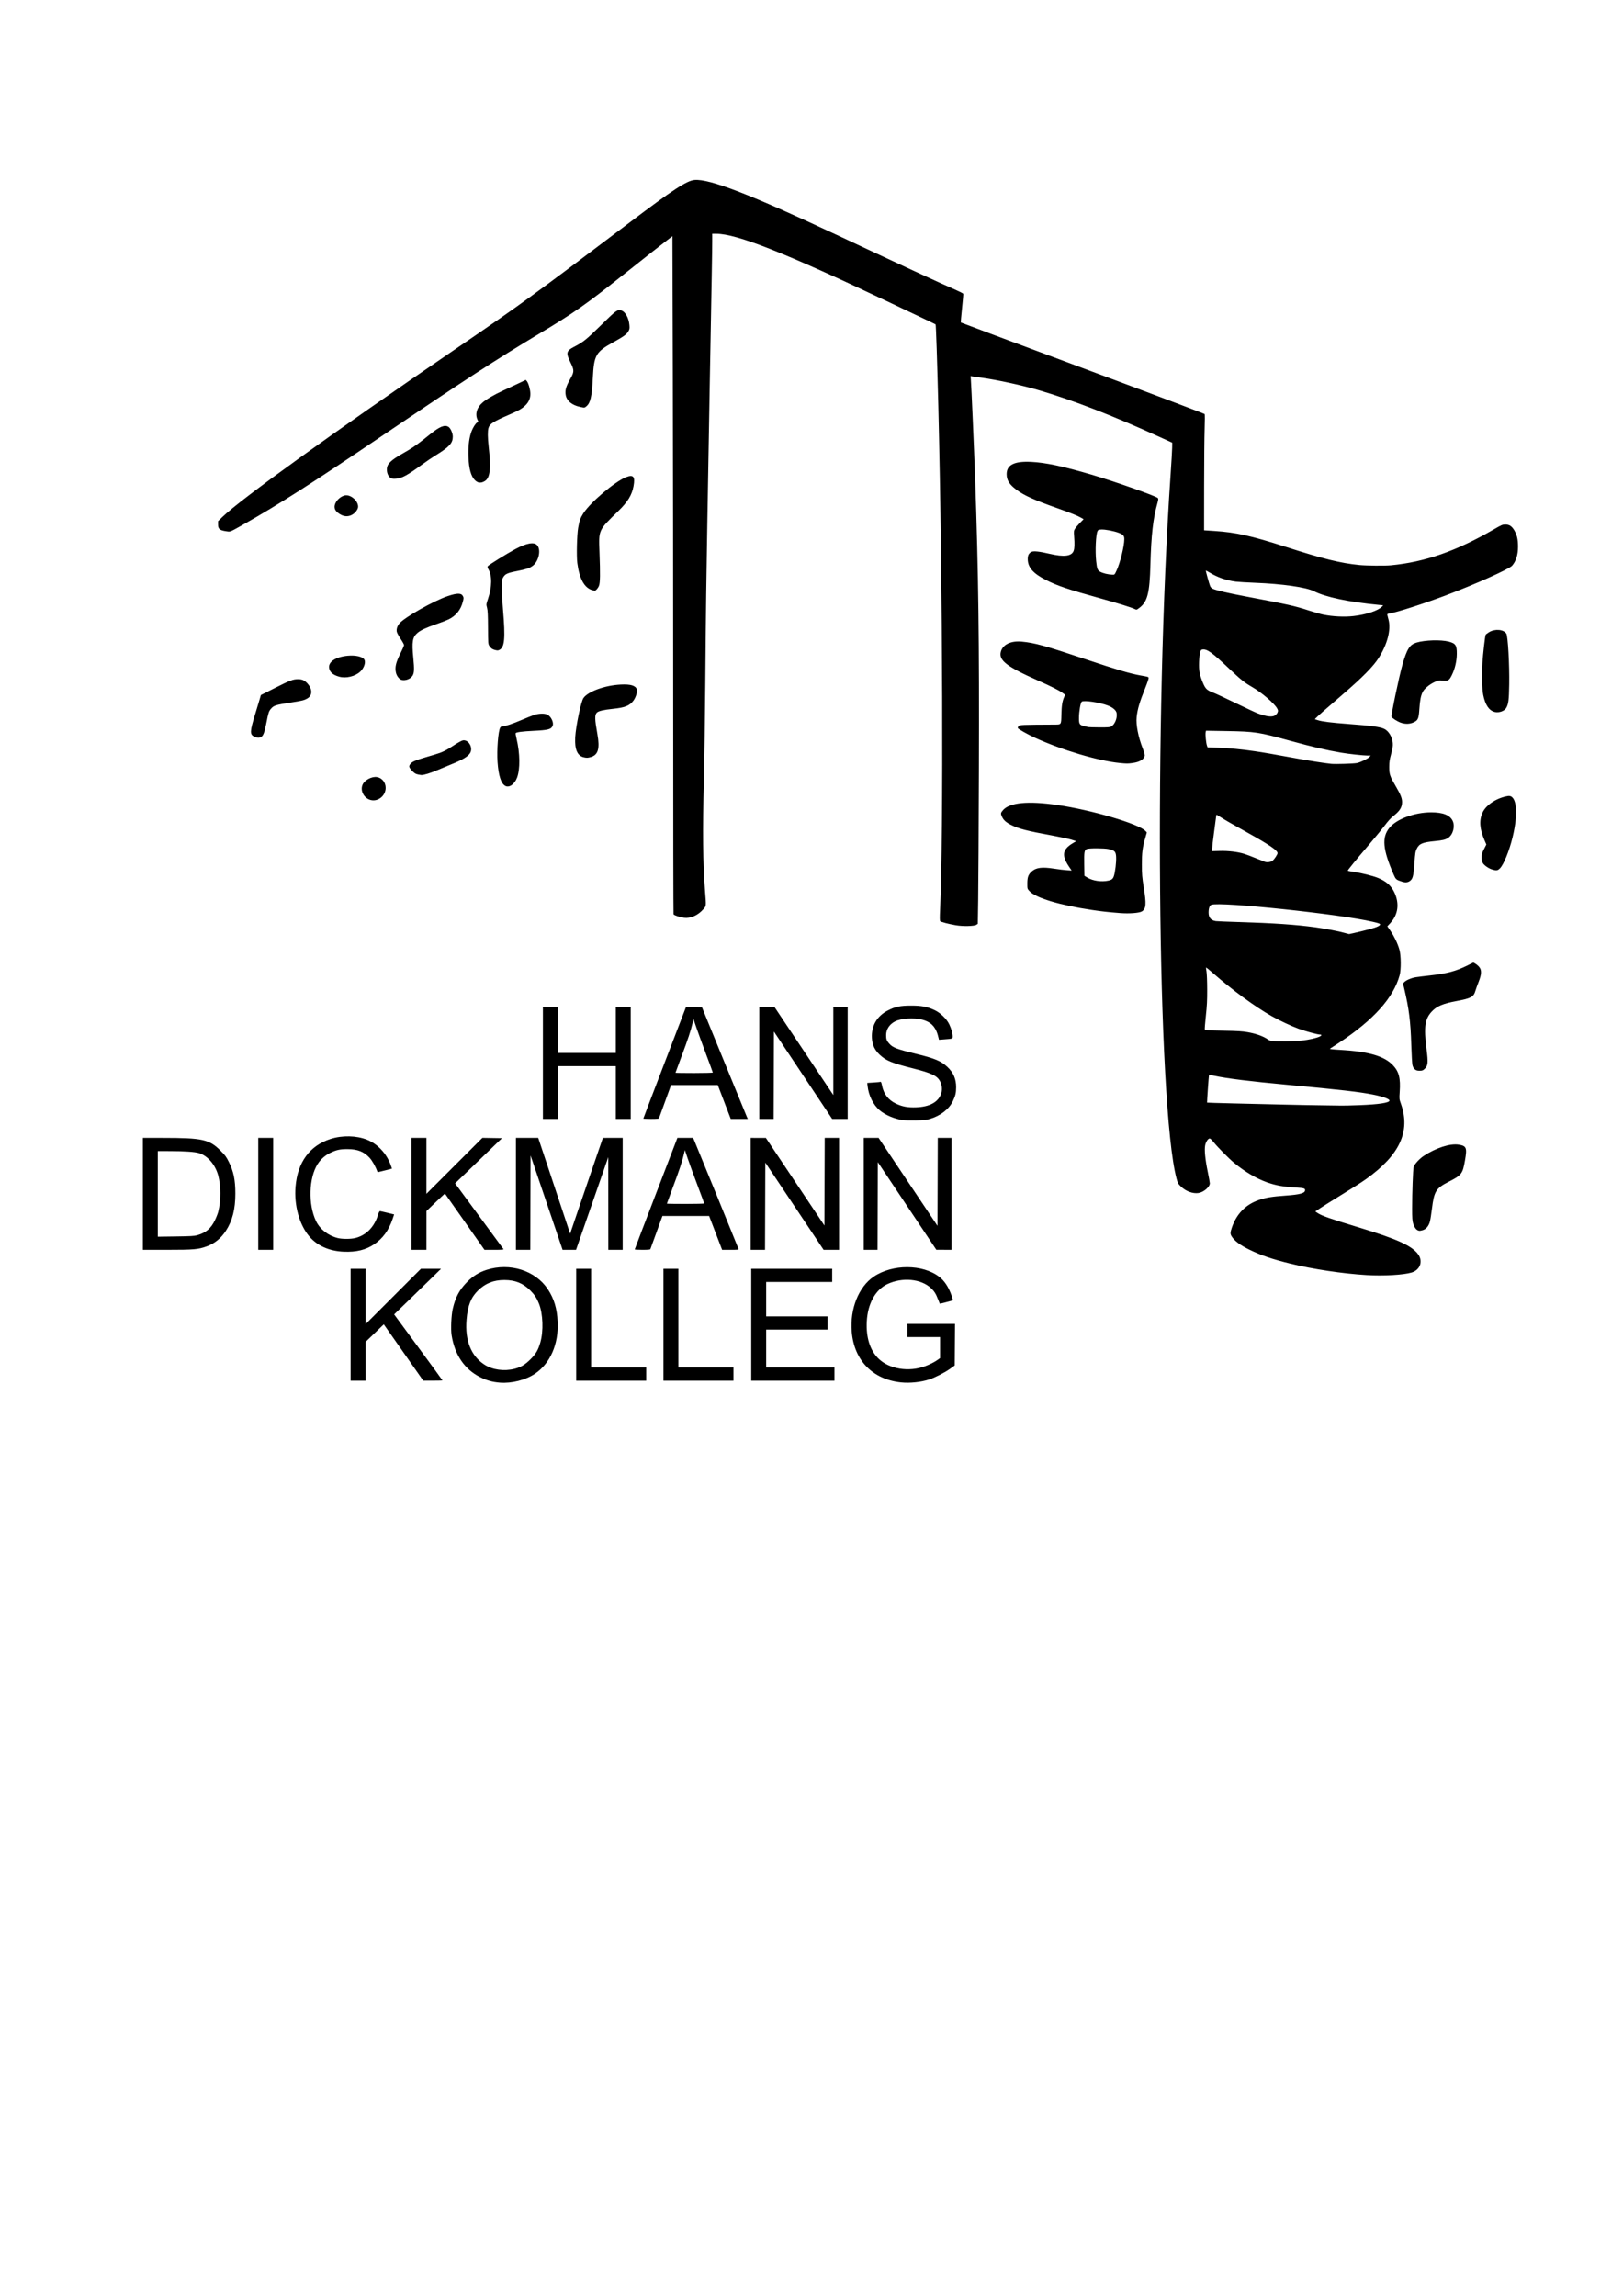<?xml version="1.0" encoding="UTF-8" standalone="no"?>
<!-- Created with Inkscape (http://www.inkscape.org/) -->
<svg
   xmlns:dc="http://purl.org/dc/elements/1.1/"
   xmlns:cc="http://creativecommons.org/ns#"
   xmlns:rdf="http://www.w3.org/1999/02/22-rdf-syntax-ns#"
   xmlns:svg="http://www.w3.org/2000/svg"
   xmlns="http://www.w3.org/2000/svg"
   xmlns:sodipodi="http://sodipodi.sourceforge.net/DTD/sodipodi-0.dtd"
   xmlns:inkscape="http://www.inkscape.org/namespaces/inkscape"
   width="744.094"
   height="1052.362"
   id="svg2"
   sodipodi:version="0.32"
   inkscape:version="0.46"
   sodipodi:docname="hadiko-logo.svg"
   inkscape:output_extension="org.inkscape.output.svg.inkscape">
  <defs
     id="defs4">
    <inkscape:perspective
       sodipodi:type="inkscape:persp3d"
       inkscape:vp_x="0 : 526.18109 : 1"
       inkscape:vp_y="0 : 1000 : 0"
       inkscape:vp_z="744.09448 : 526.18109 : 1"
       inkscape:persp3d-origin="372.04724 : 350.78739 : 1"
       id="perspective10" />
    <inkscape:perspective
       id="perspective2447"
       inkscape:persp3d-origin="372.04724 : 350.78739 : 1"
       inkscape:vp_z="744.09448 : 526.18109 : 1"
       inkscape:vp_y="0 : 1000 : 0"
       inkscape:vp_x="0 : 526.18109 : 1"
       sodipodi:type="inkscape:persp3d" />
  </defs>
  <sodipodi:namedview
     id="base"
     pagecolor="#ffffff"
     bordercolor="#666666"
     borderopacity="1.0"
     gridtolerance="10000"
     guidetolerance="10"
     objecttolerance="10"
     inkscape:pageopacity="0.0"
     inkscape:pageshadow="2"
     inkscape:zoom="0.21636443"
     inkscape:cx="1863.1882"
     inkscape:cy="955.57357"
     inkscape:document-units="px"
     inkscape:current-layer="layer1"
     showgrid="false"
     inkscape:window-width="1276"
     inkscape:window-height="958"
     inkscape:window-x="0"
     inkscape:window-y="0" />
  <g
     inkscape:label="Layer 1"
     inkscape:groupmode="layer"
     id="layer1">
    <path
       style="fill:#000000"
       d="M 229.173,633.776 C 225.774,633.503 223.117,632.764 220.115,631.255 C 212.965,627.662 208.445,621.008 207.048,612.017 C 206.621,609.271 206.894,602.961 207.568,599.981 C 208.751,594.752 210.624,591.214 214.043,587.748 C 216.858,584.893 219.496,583.244 223.096,582.087 C 233.73,578.67 245.452,582.362 251.13,590.916 C 254.017,595.265 255.392,599.822 255.666,605.946 C 256.122,616.127 252.278,624.948 245.335,629.654 C 241.039,632.566 234.59,634.211 229.173,633.776 z M 235.86,627.453 C 238.732,626.735 240.703,625.569 243.131,623.154 C 245.692,620.608 246.696,618.912 247.706,615.427 C 249.23,610.167 248.957,602.254 247.09,597.543 C 246.104,595.055 245.046,593.446 243.148,591.548 C 239.794,588.192 236.25,586.759 231.278,586.745 C 226.311,586.732 222.525,588.24 219.118,591.589 C 215.888,594.765 214.42,598.513 213.898,604.922 C 213.12,614.452 215.949,621.546 222.115,625.531 C 225.798,627.912 231.075,628.65 235.86,627.453 z M 413.165,633.673 C 400.076,632.329 391.569,623.594 390.484,610.384 C 389.629,599.981 393.663,589.885 400.542,585.214 C 409.146,579.371 423.012,579.41 430.645,585.298 C 433.012,587.125 434.886,589.962 436.215,593.735 C 436.942,595.801 436.977,596.036 436.573,596.154 C 434.435,596.777 430.931,597.655 430.862,597.585 C 430.814,597.537 430.464,596.671 430.083,595.659 C 429.128,593.121 428.361,591.895 426.839,590.471 C 422.252,586.181 413.706,585.381 406.85,588.6 C 401.317,591.198 397.792,597.623 397.388,605.845 C 397.032,613.085 398.865,618.906 402.695,622.698 C 407.612,627.568 416.673,629.054 424.192,626.224 C 426.389,625.397 428.48,624.335 429.875,623.337 L 430.994,622.538 L 430.994,617.715 L 430.994,612.891 L 423.494,612.891 L 415.995,612.891 L 415.995,609.865 L 415.995,606.84 L 426.918,606.84 L 437.842,606.84 L 437.772,616.373 L 437.703,625.907 L 435.598,627.427 C 433.26,629.116 428.621,631.486 425.99,632.337 C 422.211,633.559 417.167,634.084 413.165,633.673 z M 160.759,607.234 L 160.759,581.579 L 164.179,581.579 L 167.6,581.579 L 167.6,594.274 L 167.6,606.969 L 180.297,594.274 L 192.994,581.579 L 197.598,581.582 L 202.202,581.584 L 198.649,585.077 C 196.696,586.999 191.858,591.706 187.898,595.537 L 180.699,602.503 L 191.779,617.555 C 197.874,625.833 202.86,632.67 202.86,632.748 C 202.86,632.826 200.876,632.885 198.452,632.879 L 194.045,632.868 L 184.998,619.961 L 175.95,607.054 L 173.946,608.985 C 172.844,610.047 170.965,611.862 169.771,613.017 L 167.6,615.116 L 167.6,624.003 L 167.6,632.889 L 164.179,632.889 L 160.759,632.889 L 160.759,607.234 z M 264.169,607.234 L 264.169,581.579 L 267.59,581.579 L 271.01,581.579 L 271.01,604.208 L 271.01,626.837 L 283.641,626.837 L 296.271,626.837 L 296.271,629.863 L 296.271,632.889 L 280.22,632.889 L 264.169,632.889 L 264.169,607.234 z M 304.165,607.234 L 304.165,581.579 L 307.585,581.579 L 311.006,581.579 L 311.006,604.208 L 311.006,626.837 L 323.636,626.837 L 336.267,626.837 L 336.267,629.863 L 336.267,632.889 L 320.216,632.889 L 304.165,632.889 L 304.165,607.234 z M 344.424,607.234 L 344.424,581.579 L 362.974,581.579 L 381.525,581.579 L 381.525,584.605 L 381.525,587.631 L 366.395,587.631 L 351.265,587.631 L 351.265,595.525 L 351.265,603.419 L 365.343,603.419 L 379.42,603.419 L 379.42,606.445 L 379.42,609.471 L 365.343,609.471 L 351.265,609.471 L 351.265,618.154 L 351.265,626.837 L 366.921,626.837 L 382.578,626.837 L 382.578,629.863 L 382.578,632.889 L 363.501,632.889 L 344.424,632.889 L 344.424,607.234 z M 626.631,584.475 C 615.447,583.8 601.92,581.771 591.503,579.206 C 583.116,577.14 578.142,575.437 572.679,572.761 C 568.56,570.743 565.932,568.764 564.68,566.738 C 563.982,565.609 563.997,564.981 564.777,562.687 C 566.916,556.399 571.128,552.112 577.205,550.039 C 580.435,548.937 583.143,548.494 589.398,548.045 C 596.171,547.557 598.344,546.939 598.344,545.499 C 598.344,544.752 597.646,544.551 594.398,544.359 C 588.282,543.998 584.929,543.401 580.846,541.944 C 575.878,540.172 570.537,536.999 565.694,532.944 C 563.08,530.755 558.196,525.794 556.203,523.303 C 555.574,522.517 554.863,521.868 554.622,521.861 C 553.887,521.84 552.881,523.327 552.541,524.938 C 552.107,526.994 552.538,531.421 553.738,537.242 C 554.245,539.702 554.661,542.023 554.662,542.399 C 554.668,544.069 551.851,546.494 549.487,546.853 C 546.853,547.253 543.629,546.051 541.347,543.82 C 540.134,542.634 539.943,542.283 539.408,540.268 C 530.566,506.944 529.057,328.468 536.679,217.538 C 537.057,212.039 537.38,206.5 537.398,205.229 L 537.43,202.918 L 531.904,200.4 C 510.315,190.563 492.107,183.506 476.378,178.88 C 468.635,176.603 457.25,174.13 449.676,173.08 C 448.012,172.85 446.276,172.601 445.819,172.529 L 444.988,172.397 L 445.102,173.917 C 445.362,177.366 446.553,204.874 447.042,218.722 C 448.587,262.474 448.992,293.673 448.79,353.313 C 448.699,380.087 448.549,406.825 448.457,412.732 L 448.29,423.472 L 447.633,423.902 C 446.623,424.564 441.433,424.675 438.17,424.105 C 434.925,423.538 431.484,422.652 431.073,422.277 C 430.832,422.058 430.815,420.775 431.001,416.859 C 432.611,382.918 432.211,267.92 430.198,186.489 C 429.692,166.005 429.121,148.861 428.939,148.705 C 428.839,148.618 426.685,147.567 424.152,146.367 C 421.62,145.168 413.702,141.414 406.558,138.026 C 359.836,115.867 337.766,107.155 328.359,107.155 L 326.531,107.155 L 326.53,110.773 C 326.529,114.797 326.306,127.656 325.346,179.121 C 324.986,198.369 324.518,225.07 324.305,238.457 C 324.093,251.844 323.848,267.237 323.762,272.664 C 323.676,278.091 323.493,296.148 323.356,312.791 C 323.219,329.434 322.934,349.445 322.723,357.26 C 322.087,380.841 322.237,395.446 323.25,408.583 C 323.799,415.705 323.857,415.191 322.312,416.925 C 319.902,419.628 316.533,421.084 313.59,420.693 C 311.634,420.434 308.974,419.534 308.797,419.072 C 308.709,418.845 308.638,376.781 308.638,325.597 C 308.638,274.414 308.559,204.574 308.463,170.398 L 308.288,108.259 L 305.503,110.396 C 302.134,112.981 297.071,116.969 285.746,125.961 C 268.597,139.575 262.969,143.525 247.592,152.738 C 227.374,164.85 212.964,174.212 174.841,200 C 143.241,221.376 127.661,231.329 111.555,240.427 C 105.661,243.756 105.63,243.77 104.318,243.601 C 100.728,243.138 99.976,242.582 99.976,240.39 L 99.976,238.901 L 101.97,236.965 C 110.323,228.852 152.662,198.337 207.596,160.836 C 238.693,139.607 244.028,135.734 288.613,102.023 C 308.746,86.799 314.895,82.776 318.467,82.489 C 325.398,81.933 343.893,89.085 383.63,107.688 C 417.432,123.513 429.051,128.882 438.021,132.82 C 439.932,133.659 441.551,134.488 441.618,134.661 C 441.684,134.835 441.432,137.834 441.058,141.326 C 440.683,144.818 440.447,147.745 440.532,147.831 C 440.618,147.916 465.756,157.314 496.396,168.714 C 527.035,180.114 552.192,189.606 552.3,189.807 C 552.408,190.008 552.399,193.074 552.281,196.619 C 552.163,200.165 552.059,212.07 552.05,223.074 L 552.034,243.082 L 556.836,243.397 C 566.701,244.042 573.608,245.582 589.53,250.688 C 606.762,256.213 614.513,258.124 623.21,258.991 C 626.45,259.314 634.914,259.389 637.703,259.12 C 653.4,257.606 667.661,252.618 685.046,242.561 C 688.453,240.591 688.84,240.431 690.197,240.431 C 692.024,240.431 693.185,241.224 694.356,243.271 C 695.515,245.297 695.966,247.34 695.966,250.569 C 695.966,254.297 695.073,257.187 693.274,259.283 C 691.921,260.859 676.51,267.756 662.68,272.974 C 652.897,276.666 640.592,280.622 637.065,281.211 C 636.064,281.378 635.939,281.473 636.063,281.967 C 636.141,282.277 636.387,283.242 636.611,284.11 C 637.786,288.682 636.082,295.282 632.111,301.543 C 629.64,305.439 624.668,310.489 615.72,318.191 C 608.241,324.63 604.135,328.244 603.403,329.033 L 602.805,329.679 L 604.131,330.107 C 606.126,330.752 610.331,331.278 618.211,331.869 C 629.181,332.692 632.885,333.205 634.762,334.164 C 636.722,335.166 638.353,337.932 638.543,340.581 C 638.645,341.991 638.503,342.94 637.797,345.581 C 637.073,348.286 636.924,349.31 636.923,351.603 C 636.921,354.93 637.22,355.81 639.919,360.418 C 642.118,364.172 642.813,365.909 642.813,367.647 C 642.813,370.028 641.772,371.737 639.008,373.89 C 637.75,374.871 636.438,376.288 634.914,378.315 C 633.68,379.954 630.365,383.993 627.546,387.291 C 621.501,394.361 617.739,398.977 617.895,399.133 C 617.956,399.195 619.177,399.42 620.608,399.634 C 624.191,400.17 629.317,401.444 631.656,402.381 C 635.535,403.934 637.859,405.995 639.331,409.186 C 641.675,414.267 640.982,419.298 637.41,423.136 L 636.055,424.592 L 637.504,426.712 C 639.23,429.238 640.763,432.45 641.568,435.229 C 642.354,437.943 642.409,444.461 641.668,447.119 C 638.784,457.459 629.68,467.58 613.923,477.965 C 611.886,479.307 610.018,480.529 609.77,480.679 C 609.441,480.88 610.786,481.038 614.818,481.273 C 627.471,482.008 634.642,484.109 638.571,488.235 C 641.386,491.19 642.155,494.179 641.721,500.491 C 641.501,503.696 641.509,503.765 642.292,505.985 C 646.748,518.61 641.739,529.441 626.368,540.42 C 624.17,541.99 619.212,545.148 612.553,549.22 C 609.876,550.857 606.638,552.898 605.358,553.755 L 603.029,555.314 L 603.996,555.971 C 605.937,557.29 609.673,558.601 622.947,562.623 C 640.313,567.885 647.017,570.888 650.032,574.758 C 652.546,577.985 651.186,582.096 647.208,583.294 C 643.495,584.412 634.317,584.939 626.631,584.475 z M 623.312,506.582 C 632.178,506.238 637.025,505.495 637.025,504.481 C 637.025,503.722 634.051,502.643 629.433,501.727 C 623.153,500.48 614.852,499.534 590.056,497.238 C 573.15,495.672 562.489,494.355 556.811,493.132 C 555.459,492.84 554.326,492.64 554.292,492.687 C 554.186,492.835 553.316,505.326 553.405,505.415 C 553.452,505.462 558.817,505.626 565.327,505.779 C 571.836,505.933 582.372,506.182 588.74,506.334 C 595.108,506.486 603.219,506.637 606.765,506.669 C 610.31,506.702 613.981,506.754 614.922,506.785 C 615.862,506.816 619.638,506.725 623.312,506.582 z M 596.767,476.993 C 600.248,476.584 603.55,475.839 605.059,475.123 C 606.031,474.662 606.053,474.222 605.105,474.221 C 604.062,474.22 598.517,472.707 595.442,471.586 C 592.014,470.335 586.555,467.782 582.994,465.764 C 575.306,461.407 565.018,453.86 556.031,445.985 C 554.395,444.551 553.006,443.428 552.946,443.488 C 552.885,443.548 552.971,444.361 553.136,445.293 C 553.302,446.228 553.447,449.876 553.459,453.435 C 553.476,458.591 553.353,461.044 552.844,465.692 C 552.494,468.889 552.277,471.685 552.361,471.906 C 552.494,472.251 553.692,472.329 560.761,472.449 C 567.465,472.564 569.571,472.691 572.031,473.131 C 576.105,473.858 579.262,475.014 581.518,476.605 C 581.888,476.865 582.657,477.126 583.228,477.185 C 585.898,477.458 593.759,477.347 596.767,476.993 z M 624.262,426.852 C 629.736,425.526 631.995,424.766 632.592,424.047 C 633.048,423.497 632.649,423.308 629.394,422.536 C 614.577,419.024 559.385,413.21 555.366,414.738 C 554.56,415.044 554.101,416.335 554.101,418.295 C 554.101,420.633 555.159,421.881 557.428,422.219 C 558.007,422.305 562.625,422.497 567.69,422.646 C 583.51,423.11 593.983,423.82 602.949,425.036 C 607.448,425.646 613.976,426.899 616.5,427.637 C 617.441,427.912 618.344,428.145 618.508,428.155 C 618.671,428.166 621.26,427.579 624.262,426.852 z M 583.531,394.458 C 584.401,393.66 585.714,391.622 585.714,391.071 C 585.714,389.819 581.974,387.258 572.163,381.793 C 564.491,377.519 561.542,375.82 559.348,374.408 C 558.523,373.877 557.798,373.443 557.737,373.443 C 557.677,373.443 557.546,374.183 557.446,375.087 C 557.346,375.992 556.917,379.254 556.491,382.336 C 556.065,385.418 555.717,388.438 555.717,389.046 L 555.717,390.152 L 559.239,390.061 C 563.141,389.96 567.424,390.463 570.39,391.371 C 571.365,391.67 573.761,392.569 575.715,393.37 C 577.669,394.171 579.564,394.925 579.925,395.045 C 581.052,395.421 582.79,395.138 583.531,394.458 z M 622.158,349.751 C 623.942,349.34 627.014,347.851 627.795,347.02 L 628.433,346.34 L 627.064,346.34 C 625.064,346.34 618.432,345.616 614.79,345 C 608.366,343.912 601.652,342.345 591.635,339.593 C 576.992,335.57 575.428,335.329 562.535,335.108 L 552.905,334.942 L 552.746,335.742 C 552.551,336.712 552.942,340.634 553.344,341.761 L 553.636,342.576 L 558.295,342.739 C 563.798,342.932 569.164,343.44 575.321,344.35 C 579.733,345.003 582.108,345.413 595.055,347.76 C 600.941,348.826 607.385,349.825 610.317,350.125 C 612.282,350.326 620.835,350.056 622.158,349.751 z M 584.551,327.951 C 584.997,327.68 585.52,327.075 585.713,326.608 C 586.025,325.856 586.007,325.646 585.563,324.8 C 584.359,322.505 578.44,317.432 573.959,314.855 C 570.484,312.857 569.044,311.697 563.264,306.242 C 555.729,299.131 553.485,297.511 551.443,297.711 C 550.704,297.783 550.564,297.931 550.243,298.977 C 550.043,299.628 549.816,301.646 549.739,303.46 C 549.582,307.175 549.982,309.351 551.489,312.971 C 552.623,315.694 553.318,316.378 555.98,317.391 C 557.211,317.859 561.947,320.057 566.506,322.275 C 571.064,324.493 575.623,326.62 576.636,327 C 580.574,328.48 583.172,328.793 584.551,327.951 z M 620.579,282.388 C 626.419,281.713 631.87,279.904 633.594,278.069 L 634.156,277.471 L 632.235,277.285 C 618.11,275.917 607.769,273.729 602.282,270.949 C 598.816,269.192 587.712,267.61 575.584,267.145 C 571.821,267.001 567.774,266.76 566.591,266.61 C 562.206,266.054 558.242,264.683 554.599,262.464 C 553.622,261.869 552.824,261.464 552.825,261.563 C 552.829,262.014 554.406,267.692 554.768,268.558 C 555.058,269.253 555.453,269.643 556.168,269.944 C 557.918,270.678 563.002,271.855 570.847,273.341 C 591.149,277.189 593.367,277.684 600.186,279.888 C 602.574,280.66 605.486,281.485 606.657,281.723 C 611.063,282.616 616.399,282.871 620.579,282.388 z M 157.601,573.758 C 150.917,573.485 145.38,571.006 141.707,566.64 C 137.206,561.29 134.8,552.501 135.497,543.962 C 136.418,532.694 142.052,525.062 151.681,522.039 C 156.991,520.372 163.402,520.514 168.204,522.405 C 173.021,524.302 177.081,528.574 179.058,533.828 C 179.414,534.771 179.704,535.589 179.704,535.646 C 179.704,535.702 178.372,536.06 176.744,536.442 C 175.116,536.823 173.631,537.187 173.445,537.25 C 173.258,537.313 173.035,537.159 172.948,536.908 C 172.226,534.824 170.647,532.023 169.469,530.738 C 166.862,527.895 163.928,526.739 159.312,526.736 C 155.843,526.734 154.216,527.087 151.403,528.454 C 149.066,529.59 147.013,531.408 145.641,533.558 C 141.569,539.938 141.215,552.083 144.878,559.707 C 146.677,563.453 150.408,566.374 154.828,567.498 C 156.876,568.018 160.903,568.009 162.957,567.479 C 167.899,566.205 171.576,562.46 173.269,556.976 C 173.653,555.735 173.966,555.144 174.229,555.164 C 174.445,555.18 175.987,555.527 177.656,555.934 L 180.692,556.674 L 179.958,558.846 C 178.241,563.927 175.501,567.685 171.592,570.323 C 167.724,572.933 163.402,573.994 157.601,573.758 z M 65.506,547.24 L 65.506,521.585 L 74.649,521.588 C 92.802,521.592 95.916,522.275 101.041,527.374 C 103.239,529.562 103.724,530.218 104.928,532.637 C 107.106,537.015 107.895,540.852 107.903,547.109 C 107.911,554.263 106.558,559.576 103.551,564.193 C 101.302,567.646 98.411,569.985 94.741,571.32 C 90.891,572.72 88.877,572.896 76.642,572.896 L 65.506,572.896 L 65.506,547.24 z M 90.371,566.222 C 94.393,565.084 96.689,563.149 98.533,559.344 C 99.165,558.042 99.86,556.266 100.078,555.398 C 101.322,550.454 101.31,543.45 100.051,538.82 C 98.696,533.839 95.162,529.738 91.206,528.554 C 89.293,527.981 84.472,527.65 77.938,527.643 L 72.347,527.637 L 72.347,547.263 L 72.347,566.889 L 80.57,566.778 C 87.261,566.689 89.087,566.585 90.371,566.222 z M 118.395,547.24 L 118.395,521.585 L 121.815,521.585 L 125.236,521.585 L 125.236,547.24 L 125.236,572.896 L 121.815,572.896 L 118.395,572.896 L 118.395,547.24 z M 188.651,547.24 L 188.651,521.585 L 192.071,521.585 L 195.492,521.585 L 195.492,534.412 L 195.492,547.238 L 208.327,534.405 L 221.162,521.572 L 225.651,521.645 L 230.14,521.717 L 219.394,532.085 L 208.648,542.453 L 209.263,543.268 C 209.601,543.716 214.533,550.418 220.222,558.16 C 225.911,565.903 230.681,572.386 230.822,572.567 C 231.025,572.827 230.145,572.896 226.6,572.896 L 222.121,572.896 L 213.111,560.068 C 208.155,553.013 204.063,547.196 204.017,547.142 C 203.971,547.087 202.038,548.864 199.72,551.089 L 195.507,555.134 L 195.499,564.015 L 195.492,572.896 L 192.071,572.896 L 188.651,572.896 L 188.651,547.24 z M 236.54,547.24 L 236.54,521.585 L 241.649,521.585 L 246.759,521.585 L 252.753,539.544 C 256.049,549.421 259.339,559.308 260.063,561.514 L 261.38,565.525 L 264.436,556.514 C 266.117,551.558 269.498,541.673 271.949,534.547 L 276.405,521.591 L 280.944,521.588 L 285.483,521.585 L 285.483,547.24 L 285.483,572.896 L 282.193,572.896 L 278.904,572.896 L 278.892,551.648 L 278.879,530.4 L 272.975,547.372 C 269.728,556.707 266.402,566.268 265.586,568.62 L 264.101,572.896 L 261.016,572.896 L 257.931,572.896 L 250.59,551.271 L 243.25,529.647 L 243.183,551.271 L 243.115,572.896 L 239.828,572.896 L 236.54,572.896 L 236.54,547.24 z M 291.008,572.715 C 291.008,572.616 295.409,561.071 300.787,547.06 L 310.566,521.585 L 314.175,521.585 L 317.783,521.585 L 318.317,522.835 C 319.589,525.808 338.459,572.019 338.572,572.435 C 338.686,572.858 338.387,572.896 334.884,572.896 L 331.072,572.896 L 328.092,565.133 L 325.111,557.371 L 314.411,557.371 L 303.71,557.371 L 301.008,564.804 C 299.522,568.893 298.25,572.386 298.181,572.567 C 298.09,572.807 297.11,572.896 294.532,572.896 C 292.594,572.896 291.008,572.814 291.008,572.715 z M 322.847,551.643 C 322.847,551.532 321.417,547.654 319.67,543.026 C 317.923,538.397 315.929,532.931 315.241,530.879 L 313.988,527.147 L 313.517,529.168 C 312.743,532.488 311.474,536.304 308.531,544.154 C 306.998,548.246 305.744,551.65 305.744,551.719 C 305.744,551.789 309.592,551.845 314.295,551.845 C 318.999,551.845 322.847,551.754 322.847,551.643 z M 344.161,547.24 L 344.161,521.585 L 347.647,521.597 L 351.134,521.609 L 364.553,541.681 L 377.973,561.754 L 378.04,541.669 L 378.108,521.585 L 381.395,521.585 L 384.683,521.585 L 384.683,547.24 L 384.683,572.896 L 381.141,572.896 L 377.599,572.896 L 364.235,552.901 L 350.87,532.906 L 350.803,552.901 L 350.736,572.896 L 347.448,572.896 L 344.161,572.896 L 344.161,547.24 z M 395.997,547.24 L 395.997,521.585 L 399.403,521.585 L 402.809,521.585 L 416.309,541.745 L 429.809,561.905 L 429.877,541.745 L 429.944,521.585 L 433.1,521.585 L 436.256,521.585 L 436.256,547.24 L 436.256,572.896 L 432.77,572.883 L 429.283,572.871 L 415.864,552.785 L 402.444,532.699 L 402.377,552.797 L 402.309,572.896 L 399.153,572.896 L 395.997,572.896 L 395.997,547.24 z M 650.02,563.954 C 649.174,563.613 648.378,562.446 647.879,560.816 C 647.517,559.634 647.427,558.284 647.423,553.95 C 647.417,546.778 647.799,536.169 648.108,534.945 C 648.416,533.728 650.714,531.191 652.706,529.869 C 658.289,526.163 664.871,524.046 668.789,524.695 C 672.326,525.281 672.657,526.104 671.661,531.844 C 670.583,538.06 670.109,538.686 664.209,541.684 C 658.32,544.677 657.478,546.04 656.487,554.181 C 656.194,556.587 655.766,559.231 655.536,560.058 C 654.971,562.085 653.714,563.529 652.178,563.916 C 650.828,564.256 650.769,564.257 650.02,563.954 z M 413.759,513.416 C 410.014,512.848 405.992,511.144 403.418,509.036 C 400.422,506.582 398.224,502.201 397.751,497.739 L 397.609,496.39 L 400.53,496.201 C 402.137,496.097 403.583,495.962 403.742,495.9 C 403.918,495.833 404.163,496.479 404.364,497.536 C 405.097,501.403 407.242,504.203 410.746,505.87 C 413.676,507.264 416.179,507.726 420.029,507.582 C 426.255,507.349 430.233,505.151 431.509,501.239 C 432.051,499.576 431.893,497.477 431.106,495.868 C 429.776,493.15 427.346,491.957 418.642,489.753 C 408.943,487.296 406.348,486.249 403.505,483.644 C 401.06,481.404 399.929,479.058 399.746,475.851 C 399.429,470.292 401.989,465.819 406.97,463.227 C 410.4,461.443 412.712,460.953 417.705,460.951 C 422.586,460.95 425.25,461.472 428.615,463.086 C 431.257,464.354 434.076,467.124 435.226,469.582 C 436.185,471.632 436.775,473.712 436.779,475.061 C 436.783,476.157 436.869,476.129 432.514,476.457 L 430.482,476.611 L 430.322,475.877 C 429.24,470.92 427.061,468.482 422.729,467.382 C 418.948,466.423 413.047,466.807 410.363,468.187 C 407.775,469.518 406.259,471.837 406.259,474.465 C 406.259,476.411 406.504,477.066 407.743,478.437 C 409.357,480.224 411.205,480.925 419.811,483.016 C 428.557,485.141 431.44,486.337 434.336,489.046 C 437.132,491.661 438.367,494.543 438.355,498.419 C 438.347,500.957 438.029,502.306 436.872,504.716 C 435.076,508.455 431.161,511.478 426.25,512.918 C 424.64,513.39 423.474,513.509 419.811,513.575 C 417.35,513.619 414.627,513.548 413.759,513.416 z M 248.907,487.247 L 248.907,461.592 L 252.328,461.592 L 255.749,461.592 L 255.749,472.117 L 255.749,482.642 L 269.037,482.642 L 282.325,482.642 L 282.325,472.117 L 282.325,461.592 L 285.746,461.592 L 289.166,461.592 L 289.166,487.247 L 289.166,512.902 L 285.746,512.902 L 282.325,512.902 L 282.325,500.798 L 282.325,488.694 L 269.037,488.694 L 255.749,488.694 L 255.749,500.798 L 255.749,512.902 L 252.328,512.902 L 248.907,512.902 L 248.907,487.247 z M 294.955,512.711 C 294.955,512.607 299.356,501.059 304.735,487.049 L 314.515,461.578 L 318.175,461.65 L 321.834,461.723 L 331.682,485.8 C 337.098,499.042 341.823,510.557 342.18,511.389 L 342.83,512.902 L 338.931,512.902 L 335.033,512.902 L 332.057,505.14 L 329.081,497.377 L 318.369,497.377 L 307.657,497.377 L 304.955,504.811 C 303.469,508.899 302.197,512.392 302.128,512.573 C 302.037,512.814 301.057,512.902 298.479,512.902 C 296.541,512.902 294.955,512.816 294.955,512.711 z M 326.794,491.629 C 326.794,491.507 325.416,487.748 323.732,483.275 C 322.048,478.802 320.056,473.339 319.306,471.133 L 317.942,467.124 L 317.467,469.16 C 316.69,472.495 315.424,476.301 312.478,484.161 C 310.945,488.252 309.69,491.656 309.69,491.726 C 309.69,491.795 313.539,491.852 318.242,491.852 C 322.946,491.852 326.794,491.752 326.794,491.629 z M 348.108,487.247 L 348.108,461.592 L 351.594,461.595 L 355.08,461.598 L 368.566,481.772 L 382.051,501.945 L 382.051,481.768 L 382.051,461.592 L 385.34,461.592 L 388.63,461.592 L 388.63,487.247 L 388.63,512.902 L 385.078,512.902 L 381.525,512.902 L 368.171,492.87 L 354.817,472.839 L 354.75,492.87 L 354.682,512.902 L 351.395,512.902 L 348.108,512.902 L 348.108,487.247 z M 648.648,490.14 C 648.126,489.7 647.767,489.063 647.571,488.232 C 647.41,487.545 647.167,483.313 647.032,478.827 C 646.715,468.283 645.952,462.212 643.817,453.242 L 643.239,450.813 L 643.836,450.177 C 644.677,449.282 647.111,448.25 649.129,447.934 C 650.069,447.786 653.03,447.418 655.707,447.116 C 663.477,446.24 667.514,445.159 672.761,442.552 L 675.475,441.203 L 676.445,441.765 C 676.979,442.074 677.77,442.766 678.205,443.302 C 679.359,444.73 679.266,446.626 677.869,450.145 C 677.294,451.593 676.632,453.445 676.397,454.262 C 675.623,456.952 674.348,457.641 667.942,458.826 C 661.622,459.996 658.772,461.183 656.489,463.597 C 653.251,467.021 652.718,470.732 654.013,480.828 C 654.821,487.124 654.692,488.495 653.156,489.943 C 652.365,490.689 652.068,490.799 650.84,490.799 C 649.721,490.799 649.271,490.664 648.648,490.14 z M 513.485,418.529 C 507.981,418.091 505.119,417.775 500.723,417.119 C 485.639,414.867 474.785,411.587 471.918,408.413 C 470.995,407.391 470.989,407.37 470.995,404.952 C 471.002,402.059 471.437,400.885 473.035,399.445 C 475.003,397.67 477.77,397.326 483.225,398.177 C 485.251,398.493 487.901,398.816 489.113,398.894 L 491.317,399.036 L 490.214,397.412 C 486.626,392.128 487.039,389.397 491.863,386.503 L 493.397,385.583 L 491.237,384.901 C 490.05,384.525 486.162,383.684 482.599,383.032 C 470.791,380.869 466.989,379.885 463.428,378.073 C 461.241,376.96 460.074,375.904 459.407,374.435 C 458.712,372.903 458.746,372.648 459.813,371.401 C 462.845,367.859 471.282,367.051 484.804,369.006 C 500.476,371.272 522.139,377.658 525.163,380.903 L 525.789,381.576 L 525.088,384.022 C 523.792,388.539 523.504,390.793 523.514,396.335 C 523.522,400.803 523.632,402.138 524.359,406.663 C 525.608,414.433 525.457,416.512 523.553,417.759 C 522.408,418.509 517.731,418.867 513.485,418.529 z M 508.121,403.672 C 510.105,403.246 510.565,402.658 511.088,399.872 C 511.706,396.583 511.907,392.77 511.534,391.403 C 511.181,390.113 510.607,389.731 508.222,389.206 C 506.236,388.769 499.299,388.748 498.284,389.177 C 497.13,389.664 496.994,390.46 497.086,396.201 L 497.171,401.461 L 498.59,402.309 C 501.051,403.779 504.992,404.343 508.121,403.672 z M 642.682,404.112 C 640.086,403.26 639.92,403.118 638.961,400.913 C 633.92,389.331 633.427,383.784 637.047,379.414 C 640.38,375.391 648.544,372.378 656.127,372.372 C 661.561,372.368 664.71,373.606 665.99,376.248 C 667.197,378.742 666.171,382.619 663.915,384.086 C 662.636,384.918 661.456,385.202 657.812,385.556 C 652.16,386.104 650.668,386.736 649.53,389.063 C 648.909,390.331 648.801,391.013 648.466,395.781 C 648.045,401.776 647.693,403.039 646.186,403.958 C 645.191,404.565 644.196,404.608 642.682,404.112 z M 684.091,398.555 C 682.418,398.04 680.438,396.653 679.795,395.546 C 679.415,394.893 679.259,394.155 679.258,393.009 C 679.257,391.63 679.418,391.078 680.351,389.25 L 681.446,387.108 L 680.558,385.058 C 678.353,379.971 678.085,375.913 679.725,372.426 C 681.387,368.89 686.228,365.745 691.317,364.896 C 695.345,364.224 696.26,372.412 693.442,383.905 C 691.913,390.141 689.39,396.315 687.668,398.037 C 686.633,399.073 686.048,399.157 684.091,398.555 z M 169.187,366.448 C 166.507,365.286 165.141,362.151 166.236,359.676 C 167.178,357.548 170.502,355.809 172.866,356.208 C 175.161,356.596 176.81,358.658 176.81,361.14 C 176.81,365.118 172.707,367.975 169.187,366.448 z M 231.629,360.211 C 229.699,359.129 228.555,355.585 228.105,349.292 C 227.718,343.867 228.412,334.983 229.338,333.513 C 229.586,333.119 229.968,332.921 230.481,332.921 C 231.631,332.921 235.043,331.774 239.244,329.976 C 241.303,329.095 243.807,328.094 244.809,327.753 C 247.001,327.006 249.579,326.926 250.923,327.564 C 252.635,328.377 253.986,331.196 253.373,332.677 C 252.693,334.318 251.345,334.674 244.566,335 C 239.505,335.244 236.695,335.615 236.41,336.076 C 236.336,336.196 236.52,337.324 236.82,338.584 C 238.423,345.336 238.517,352.534 237.052,356.449 C 235.905,359.514 233.438,361.226 231.629,360.211 z M 191.808,355.042 C 190.503,354.781 189.953,354.432 188.7,353.073 C 187.458,351.726 187.356,351.192 188.149,350.184 C 189.082,348.998 190.62,348.404 199.176,345.922 C 202.701,344.9 204.379,344.096 208.026,341.682 C 209.815,340.498 211.643,339.489 212.186,339.388 C 214.722,338.912 216.921,342.511 215.625,345.017 C 214.783,346.646 212.15,348.264 207.02,350.306 C 205.528,350.9 202.649,352.098 200.623,352.968 C 197.332,354.382 194.237,355.325 193.124,355.252 C 192.907,355.238 192.315,355.144 191.808,355.042 z M 513.46,349.746 C 503.556,348.785 486.819,343.815 474.542,338.19 C 471.173,336.647 466.818,334.191 466.644,333.737 C 466.562,333.524 466.74,333.106 467.039,332.807 C 467.607,332.239 468.29,332.212 483.767,332.14 C 486.559,332.127 486.53,332.174 486.627,327.519 C 486.712,323.482 487.01,321.544 487.85,319.586 L 488.327,318.472 L 487.092,317.571 C 485.542,316.44 481.803,314.564 475.732,311.873 C 461.552,305.587 457.812,302.682 458.849,298.759 C 459.73,295.429 463.445,293.64 468.49,294.116 C 474.37,294.671 479.16,295.993 497.566,302.142 C 512.103,307 518.179,308.791 522.958,309.63 C 526.375,310.229 526.437,310.247 526.607,310.693 C 526.693,310.916 526.041,312.9 525.158,315.102 C 522.429,321.909 521.496,325.049 521.113,328.727 C 520.75,332.21 521.834,337.758 523.926,343.13 C 524.586,344.825 524.925,346.066 524.83,346.443 C 524.4,348.159 522.491,349.297 519.301,349.741 C 517.07,350.051 516.609,350.051 513.46,349.746 z M 509.389,333.062 C 511.063,332.196 512.308,329.212 511.95,326.92 C 511.745,325.608 510.25,324.301 507.93,323.409 C 504.136,321.949 496.891,320.885 495.943,321.648 C 495.374,322.106 494.671,326.235 494.671,329.116 C 494.671,332.298 494.841,332.461 499.013,333.282 C 499.302,333.339 501.587,333.4 504.091,333.417 C 507.621,333.44 508.811,333.361 509.389,333.062 z M 267.622,347.129 C 264.676,346.434 263.427,343.498 263.718,337.954 C 263.98,332.981 266.367,321.602 267.489,319.983 C 269.59,316.951 277.345,314.146 284.603,313.793 C 289.167,313.572 291.382,314.245 292.01,316.047 C 292.342,317 291.474,319.762 290.4,321.17 C 288.602,323.527 286.552,324.346 281.009,324.92 C 276.75,325.362 274.465,325.895 273.672,326.634 C 272.601,327.631 272.646,329.605 273.895,336.571 C 275.065,343.099 274.238,346.015 270.938,346.995 C 269.482,347.428 268.973,347.448 267.622,347.129 z M 116.617,337.663 C 114.459,336.684 114.512,335.395 117.053,327.126 C 117.919,324.307 118.846,321.237 119.114,320.303 L 119.6,318.606 L 126.036,315.362 C 133.089,311.807 134.309,311.344 136.625,311.344 C 138.576,311.344 139.686,311.86 141.036,313.394 C 143.313,315.98 143.257,318.799 140.902,320.158 C 139.458,320.991 138.44,321.244 133.409,322.015 C 126.439,323.085 125.575,323.351 124.273,324.834 C 123.241,326.009 123.034,326.646 122.092,331.534 C 121.262,335.844 120.654,337.383 119.588,337.868 C 118.63,338.305 117.921,338.256 116.617,337.663 z M 642.256,331.277 C 640.614,330.702 638.243,329.191 637.98,328.552 C 637.707,327.891 641.404,310.202 642.937,304.83 C 645.03,297.493 646.272,295.518 649.392,294.561 C 653.218,293.387 660.583,293.163 664.217,294.109 C 667.36,294.928 667.936,295.812 667.901,299.766 C 667.872,303.009 667.06,306.513 665.682,309.34 C 664.429,311.91 664,312.179 661.491,311.97 C 659.537,311.807 659.385,311.836 657.489,312.748 C 655.215,313.842 653.015,315.705 652.268,317.17 C 651.42,318.832 650.995,320.99 650.735,324.964 C 650.45,329.319 650.152,330.068 648.331,331.001 C 646.538,331.92 644.373,332.018 642.256,331.277 z M 685.309,326.367 C 682.689,325.716 680.954,323.163 680.018,318.58 C 679.455,315.822 679.279,309.193 679.631,303.976 C 679.926,299.603 680.821,291.77 681.113,291.011 C 681.187,290.816 681.898,290.263 682.692,289.782 C 685.383,288.152 689.319,288.477 690.602,290.435 C 691.332,291.549 692.076,304.63 691.925,313.712 C 691.805,320.972 691.58,322.729 690.54,324.537 C 689.723,325.955 687.202,326.837 685.309,326.367 z M 184.232,311.689 C 183.118,311.465 181.882,309.922 181.519,308.302 C 180.976,305.876 181.474,303.723 183.523,299.635 C 184.466,297.753 185.235,295.977 185.232,295.688 C 185.229,295.398 184.519,294.106 183.653,292.815 C 182.788,291.525 182.004,290.063 181.91,289.567 C 181.687,288.377 182.136,286.965 183.113,285.783 C 185.419,282.995 198.931,275.363 205.359,273.218 C 209.626,271.794 211.481,271.799 212.224,273.235 C 212.608,273.979 212.607,274.189 212.205,275.788 C 211.255,279.569 209.043,282.302 205.588,283.96 C 204.594,284.438 202.064,285.414 199.965,286.13 C 195.389,287.692 192.842,288.88 191.382,290.134 C 189.11,292.086 188.757,294.185 189.476,301.469 C 190.011,306.89 189.931,308.56 189.074,309.831 C 188.132,311.229 186.006,312.045 184.232,311.689 z M 155.496,310.178 C 152.634,309.382 151.179,308.121 150.887,306.185 C 150.461,303.361 153.937,301.091 159.472,300.581 C 163.084,300.247 166.336,301.018 167.065,302.381 C 167.763,303.686 166.891,306.224 165.19,307.835 C 162.861,310.04 158.655,311.057 155.496,310.178 z M 226.936,297.943 C 225.76,297.658 224.999,297.11 224.356,296.083 C 223.799,295.194 223.777,294.894 223.742,287.662 C 223.714,281.823 223.616,279.814 223.297,278.584 C 222.891,277.019 222.895,276.986 223.675,274.701 C 225.598,269.067 225.681,263.901 223.896,260.873 C 223.534,260.258 223.454,259.867 223.626,259.546 C 223.897,259.041 232.361,253.785 236.307,251.673 C 241.35,248.973 244.706,248.345 246.187,249.826 C 248.181,251.82 247.044,257.319 244.214,259.373 C 242.725,260.454 241.392,260.897 237.022,261.763 C 232.338,262.691 231.469,263.125 230.474,265.033 C 229.835,266.259 229.882,270.898 230.622,279.637 C 231.721,292.63 231.365,296.624 228.993,297.883 C 228.361,298.218 228.105,298.226 226.936,297.943 z M 520.063,279.098 C 518.499,278.376 512.588,276.532 505.735,274.63 C 489.524,270.13 484.721,268.516 479.376,265.773 C 473.654,262.836 471.253,260.076 471.201,256.376 C 471.175,254.594 471.64,253.641 472.857,252.981 C 473.798,252.47 476.555,252.755 481.12,253.835 C 487.877,255.434 491.418,254.974 492.267,252.386 C 492.653,251.209 492.71,249.32 492.46,245.956 C 492.275,243.472 492.299,243.27 492.884,242.336 C 493.225,241.792 494.244,240.592 495.15,239.669 L 496.796,237.992 L 495.659,237.326 C 494.089,236.406 490.943,235.139 485.067,233.06 C 474.111,229.185 469.443,227.082 465.941,224.443 C 462.7,222 461.517,220.099 461.517,217.332 C 461.517,213.095 465.009,211.337 472.696,211.707 C 479.313,212.025 487.368,213.725 500.328,217.54 C 511.378,220.793 530.22,227.449 530.882,228.332 C 531.102,228.627 531.05,229.164 530.673,230.499 C 528.658,237.626 527.795,245.167 527.431,258.85 C 527.081,272.033 526.046,275.972 522.204,278.755 C 521.034,279.603 521.125,279.588 520.063,279.098 z M 511.926,261.492 C 513.598,257.874 515.458,250.295 515.458,247.104 C 515.458,245.574 514.956,245.019 512.844,244.219 C 510.676,243.397 506.653,242.632 504.968,242.721 C 503.678,242.789 503.45,242.884 503.168,243.475 C 502.398,245.088 502.062,252.532 502.55,257.169 C 502.921,260.7 503.187,261.424 504.338,262.05 C 505.736,262.811 507.951,263.345 510.016,263.419 C 511.017,263.454 511.022,263.449 511.926,261.492 z M 271.555,270.516 C 267.914,269.47 265.641,265.355 264.678,258.063 C 264.268,254.956 264.502,245.225 265.066,241.955 C 265.622,238.729 266.116,237.352 267.472,235.253 C 270.762,230.16 282.094,220.603 287.13,218.676 C 290.395,217.426 291.25,218.49 290.46,222.818 C 289.709,226.93 287.82,230.02 283.47,234.251 C 274.266,243.203 274.457,242.786 274.841,253.027 C 275.224,263.232 275.166,267.07 274.608,268.517 C 274.186,269.609 273.09,270.867 272.619,270.798 C 272.53,270.785 272.052,270.658 271.555,270.516 z M 156.125,235.839 C 154.21,234.741 153.391,233.682 153.391,232.305 C 153.391,230.247 155.49,227.823 157.861,227.143 C 160.473,226.394 164.179,229.386 164.179,232.243 C 164.179,233.463 162.811,235.254 161.291,236.023 C 159.595,236.881 157.832,236.818 156.125,235.839 z M 219.369,221.13 C 218.97,221.036 218.284,220.618 217.844,220.202 C 215.969,218.426 214.989,215.003 214.775,209.482 C 214.604,205.054 214.959,201.567 215.886,198.56 C 216.548,196.414 218.115,193.846 218.918,193.591 C 219.384,193.443 219.383,193.4 218.898,192.332 C 217.748,189.798 218.596,186.842 221.105,184.637 C 222.955,183.011 226.496,180.939 230.751,178.991 C 232.705,178.097 235.827,176.639 237.688,175.751 L 241.073,174.137 L 241.567,174.748 C 242.295,175.647 243.114,178.554 243.16,180.401 C 243.213,182.527 242.411,184.383 240.784,185.906 C 239.183,187.403 237.828,188.178 233.592,190.018 C 226.029,193.303 224.475,194.304 223.939,196.235 C 223.544,197.658 223.578,200.565 224.037,204.645 C 225.18,214.787 224.71,219.015 222.274,220.517 C 221.219,221.168 220.326,221.356 219.369,221.13 z M 179.02,219.03 C 177.509,218.076 176.873,215.173 177.763,213.298 C 178.35,212.061 180.261,210.415 182.89,208.884 C 184.104,208.176 186.105,207.006 187.335,206.285 C 189.752,204.867 192.714,202.695 197.071,199.148 C 201.536,195.512 203.911,194.553 205.643,195.687 C 206.594,196.311 207.59,198.572 207.593,200.114 C 207.6,203.137 206.034,204.847 199.705,208.733 C 198.187,209.665 195.582,211.425 193.916,212.644 C 186.816,217.84 184.273,219.234 181.546,219.425 C 180.161,219.522 179.681,219.447 179.02,219.03 z M 265.853,186.493 C 262.281,185.715 259.904,183.797 259.399,181.285 C 258.955,179.072 259.424,177.266 261.304,173.961 C 263.333,170.393 263.348,169.825 261.522,166.09 C 259.4,161.752 259.615,160.824 263.162,158.992 C 267.422,156.792 268.722,155.749 275.564,149.038 C 282.545,142.19 282.941,141.898 284.709,142.286 C 286.591,142.7 288.275,145.65 288.564,149.039 C 288.697,150.605 288.639,150.921 288.032,151.958 C 287.243,153.305 285.959,154.225 281.162,156.883 C 273.128,161.336 272.323,162.747 271.785,173.332 C 271.354,181.813 270.704,184.671 268.855,186.227 C 267.973,186.97 268.026,186.965 265.853,186.493 z"
       id="path2453" />
  </g>
</svg>
